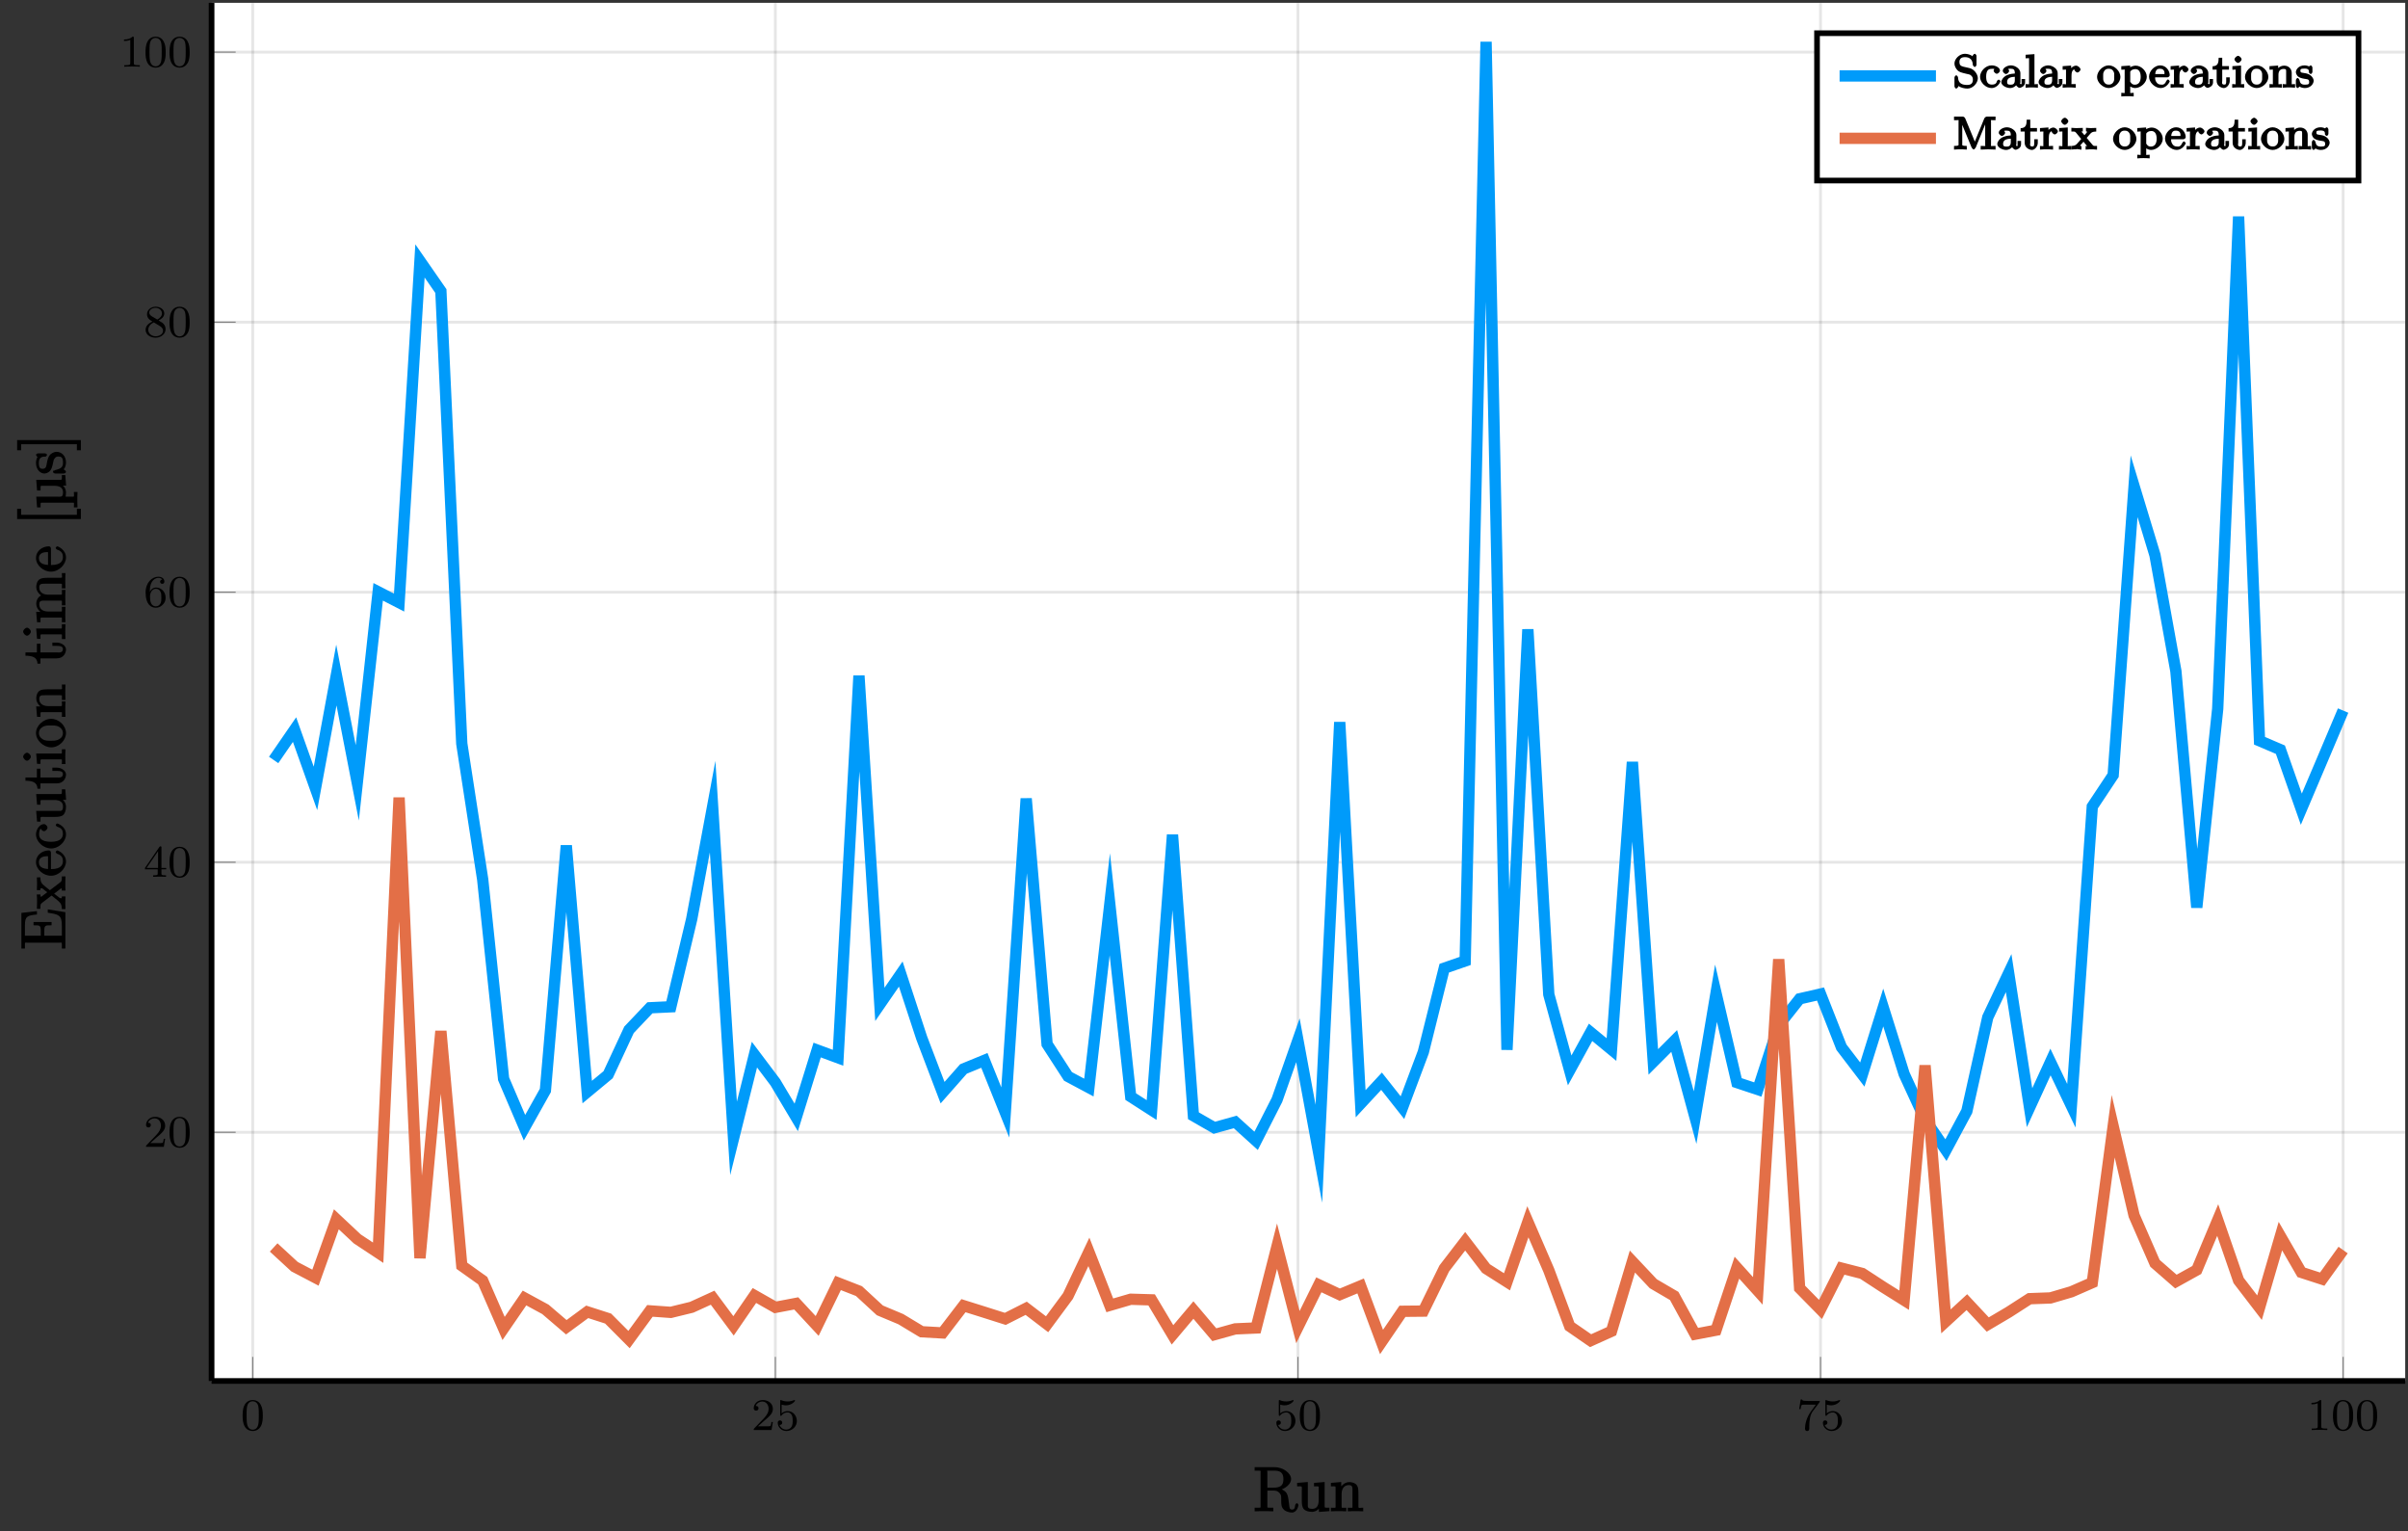 <?xml version="1.0" encoding="UTF-8"?>
<svg xmlns="http://www.w3.org/2000/svg" xmlns:xlink="http://www.w3.org/1999/xlink" width="425.009pt" height="270.198pt" viewBox="0 0 425.009 270.198" version="1.1">
<rect x="0" y="0" width="425.009" height="270.198" fill="#333333" stroke="none"/>
<defs>
<g>
<symbol overflow="visible" id="glyph-1565548150387005-0-0">
<path style="stroke:none;" d=""/>
</symbol>
<symbol overflow="visible" id="glyph-1565548150387005-0-1">
<path style="stroke:none;" d="M 3.891 -2.547 C 3.891 -3.391 3.812 -3.906 3.547 -4.422 C 3.203 -5.125 2.547 -5.297 2.109 -5.297 C 1.109 -5.297 0.734 -4.547 0.625 -4.328 C 0.344 -3.75 0.328 -2.953 0.328 -2.547 C 0.328 -2.016 0.344 -1.219 0.734 -0.578 C 1.094 0.016 1.688 0.172 2.109 0.172 C 2.5 0.172 3.172 0.047 3.578 -0.734 C 3.875 -1.312 3.891 -2.031 3.891 -2.547 Z M 2.109 -0.062 C 1.844 -0.062 1.297 -0.188 1.125 -1.016 C 1.031 -1.469 1.031 -2.219 1.031 -2.641 C 1.031 -3.188 1.031 -3.75 1.125 -4.188 C 1.297 -5 1.906 -5.078 2.109 -5.078 C 2.375 -5.078 2.938 -4.938 3.094 -4.219 C 3.188 -3.781 3.188 -3.172 3.188 -2.641 C 3.188 -2.172 3.188 -1.453 3.094 -1 C 2.922 -0.172 2.375 -0.062 2.109 -0.062 Z M 2.109 -0.062 "/>
</symbol>
<symbol overflow="visible" id="glyph-1565548150387005-0-2">
<path style="stroke:none;" d="M 2.25 -1.625 C 2.375 -1.75 2.703 -2.016 2.844 -2.125 C 3.328 -2.578 3.797 -3.016 3.797 -3.734 C 3.797 -4.688 3 -5.297 2.016 -5.297 C 1.047 -5.297 0.422 -4.578 0.422 -3.859 C 0.422 -3.469 0.734 -3.422 0.844 -3.422 C 1.016 -3.422 1.266 -3.531 1.266 -3.844 C 1.266 -4.25 0.859 -4.25 0.766 -4.25 C 1 -4.844 1.531 -5.031 1.922 -5.031 C 2.656 -5.031 3.047 -4.406 3.047 -3.734 C 3.047 -2.906 2.469 -2.297 1.516 -1.344 L 0.516 -0.297 C 0.422 -0.219 0.422 -0.203 0.422 0 L 3.562 0 L 3.797 -1.422 L 3.547 -1.422 C 3.531 -1.266 3.469 -0.875 3.375 -0.719 C 3.328 -0.656 2.719 -0.656 2.594 -0.656 L 1.172 -0.656 Z M 2.25 -1.625 "/>
</symbol>
<symbol overflow="visible" id="glyph-1565548150387005-0-3">
<path style="stroke:none;" d="M 1.109 -4.484 C 1.219 -4.453 1.531 -4.359 1.875 -4.359 C 2.875 -4.359 3.469 -5.062 3.469 -5.188 C 3.469 -5.281 3.422 -5.297 3.375 -5.297 C 3.359 -5.297 3.344 -5.297 3.281 -5.266 C 2.969 -5.141 2.594 -5.047 2.172 -5.047 C 1.703 -5.047 1.312 -5.156 1.062 -5.266 C 0.984 -5.297 0.969 -5.297 0.953 -5.297 C 0.859 -5.297 0.859 -5.219 0.859 -5.062 L 0.859 -2.734 C 0.859 -2.594 0.859 -2.5 0.984 -2.5 C 1.047 -2.5 1.062 -2.531 1.109 -2.594 C 1.203 -2.703 1.5 -3.109 2.188 -3.109 C 2.625 -3.109 2.844 -2.75 2.922 -2.594 C 3.047 -2.312 3.062 -1.938 3.062 -1.641 C 3.062 -1.344 3.062 -0.906 2.844 -0.562 C 2.688 -0.312 2.359 -0.078 1.938 -0.078 C 1.422 -0.078 0.922 -0.391 0.734 -0.922 C 0.75 -0.906 0.812 -0.906 0.812 -0.906 C 1.031 -0.906 1.219 -1.047 1.219 -1.297 C 1.219 -1.594 0.984 -1.703 0.828 -1.703 C 0.672 -1.703 0.422 -1.625 0.422 -1.281 C 0.422 -0.562 1.047 0.172 1.953 0.172 C 2.953 0.172 3.797 -0.609 3.797 -1.594 C 3.797 -2.516 3.125 -3.344 2.188 -3.344 C 1.797 -3.344 1.422 -3.219 1.109 -2.938 Z M 1.109 -4.484 "/>
</symbol>
<symbol overflow="visible" id="glyph-1565548150387005-0-4">
<path style="stroke:none;" d="M 4.031 -4.859 C 4.109 -4.938 4.109 -4.953 4.109 -5.125 L 2.078 -5.125 C 1.875 -5.125 1.641 -5.141 1.438 -5.156 C 1.016 -5.188 1.016 -5.266 0.984 -5.391 L 0.734 -5.391 L 0.469 -3.703 L 0.719 -3.703 C 0.734 -3.828 0.828 -4.375 0.938 -4.438 C 1.016 -4.484 1.625 -4.484 1.734 -4.484 L 3.422 -4.484 L 2.609 -3.375 C 1.703 -2.172 1.5 -0.906 1.5 -0.281 C 1.5 -0.203 1.5 0.172 1.875 0.172 C 2.25 0.172 2.25 -0.188 2.25 -0.281 L 2.25 -0.672 C 2.25 -1.812 2.453 -2.75 2.844 -3.281 Z M 4.031 -4.859 "/>
</symbol>
<symbol overflow="visible" id="glyph-1565548150387005-0-5">
<path style="stroke:none;" d="M 2.5 -5.078 C 2.5 -5.297 2.484 -5.297 2.266 -5.297 C 1.938 -4.984 1.516 -4.797 0.766 -4.797 L 0.766 -4.531 C 0.984 -4.531 1.406 -4.531 1.875 -4.734 L 1.875 -0.656 C 1.875 -0.359 1.844 -0.266 1.094 -0.266 L 0.812 -0.266 L 0.812 0 C 1.141 -0.031 1.828 -0.031 2.188 -0.031 C 2.547 -0.031 3.234 -0.031 3.562 0 L 3.562 -0.266 L 3.281 -0.266 C 2.531 -0.266 2.5 -0.359 2.5 -0.656 Z M 2.5 -5.078 "/>
</symbol>
<symbol overflow="visible" id="glyph-1565548150387005-0-6">
<path style="stroke:none;" d="M 3.141 -5.156 C 3.141 -5.312 3.141 -5.375 2.969 -5.375 C 2.875 -5.375 2.859 -5.375 2.781 -5.266 L 0.234 -1.562 L 0.234 -1.312 L 2.484 -1.312 L 2.484 -0.641 C 2.484 -0.344 2.469 -0.266 1.844 -0.266 L 1.672 -0.266 L 1.672 0 C 2.344 -0.031 2.359 -0.031 2.812 -0.031 C 3.266 -0.031 3.281 -0.031 3.953 0 L 3.953 -0.266 L 3.781 -0.266 C 3.156 -0.266 3.141 -0.344 3.141 -0.641 L 3.141 -1.312 L 3.984 -1.312 L 3.984 -1.562 L 3.141 -1.562 Z M 2.547 -4.516 L 2.547 -1.562 L 0.516 -1.562 Z M 2.547 -4.516 "/>
</symbol>
<symbol overflow="visible" id="glyph-1565548150387005-0-7">
<path style="stroke:none;" d="M 1.094 -2.641 C 1.094 -3.297 1.156 -3.875 1.438 -4.359 C 1.688 -4.766 2.094 -5.094 2.594 -5.094 C 2.75 -5.094 3.109 -5.062 3.297 -4.797 C 2.938 -4.766 2.906 -4.5 2.906 -4.422 C 2.906 -4.172 3.094 -4.047 3.281 -4.047 C 3.422 -4.047 3.656 -4.125 3.656 -4.438 C 3.656 -4.906 3.297 -5.297 2.578 -5.297 C 1.469 -5.297 0.344 -4.25 0.344 -2.531 C 0.344 -0.359 1.359 0.172 2.125 0.172 C 2.516 0.172 2.922 0.062 3.281 -0.281 C 3.609 -0.594 3.875 -0.922 3.875 -1.625 C 3.875 -2.656 3.078 -3.391 2.203 -3.391 C 1.625 -3.391 1.281 -3.031 1.094 -2.641 Z M 2.125 -0.078 C 1.703 -0.078 1.438 -0.359 1.328 -0.594 C 1.141 -0.953 1.125 -1.484 1.125 -1.797 C 1.125 -2.578 1.547 -3.172 2.172 -3.172 C 2.562 -3.172 2.812 -2.969 2.953 -2.688 C 3.125 -2.391 3.125 -2.031 3.125 -1.625 C 3.125 -1.219 3.125 -0.875 2.969 -0.578 C 2.75 -0.219 2.484 -0.078 2.125 -0.078 Z M 2.125 -0.078 "/>
</symbol>
<symbol overflow="visible" id="glyph-1565548150387005-0-8">
<path style="stroke:none;" d="M 2.641 -2.875 C 3.094 -3.094 3.641 -3.484 3.641 -4.109 C 3.641 -4.875 2.859 -5.297 2.125 -5.297 C 1.281 -5.297 0.594 -4.719 0.594 -3.969 C 0.594 -3.672 0.688 -3.406 0.891 -3.172 C 1.031 -3 1.062 -2.984 1.547 -2.672 C 0.562 -2.234 0.344 -1.656 0.344 -1.219 C 0.344 -0.328 1.234 0.172 2.109 0.172 C 3.078 0.172 3.875 -0.5 3.875 -1.344 C 3.875 -1.844 3.609 -2.172 3.469 -2.312 C 3.344 -2.438 3.328 -2.453 2.641 -2.875 Z M 1.406 -3.625 C 1.172 -3.766 0.984 -4 0.984 -4.266 C 0.984 -4.766 1.531 -5.094 2.109 -5.094 C 2.719 -5.094 3.234 -4.672 3.234 -4.109 C 3.234 -3.656 2.875 -3.266 2.406 -3.031 Z M 1.797 -2.531 C 1.828 -2.516 2.734 -1.953 2.875 -1.875 C 3 -1.797 3.422 -1.547 3.422 -1.062 C 3.422 -0.453 2.766 -0.078 2.125 -0.078 C 1.406 -0.078 0.812 -0.562 0.812 -1.219 C 0.812 -1.812 1.25 -2.281 1.797 -2.531 Z M 1.797 -2.531 "/>
</symbol>
<symbol overflow="visible" id="glyph-1565548150387005-1-0">
<path style="stroke:none;" d=""/>
</symbol>
<symbol overflow="visible" id="glyph-1565548150387005-1-1">
<path style="stroke:none;" d="M 8.016 -1.109 C 8.016 -1.172 7.859 -1.422 7.734 -1.422 C 7.625 -1.422 7.453 -1.203 7.438 -1.094 C 7.375 -0.438 7.234 -0.297 6.891 -0.297 C 6.391 -0.297 6.438 -0.656 6.359 -1.234 L 6.25 -2.062 C 6.172 -2.609 6.078 -3.062 5.75 -3.406 C 5.625 -3.531 5.219 -3.859 4.625 -4.031 L 4.625 -3.719 C 5.703 -3.969 6.719 -4.812 6.719 -5.656 C 6.719 -6.719 5.312 -7.781 3.734 -7.781 L 0.281 -7.781 L 0.281 -7.156 L 0.672 -7.156 C 1.469 -7.156 1.328 -7.203 1.328 -6.797 L 1.328 -0.984 C 1.328 -0.578 1.469 -0.625 0.672 -0.625 L 0.281 -0.625 L 0.281 0.016 C 0.719 -0.016 1.609 -0.016 1.922 -0.016 C 2.25 -0.016 3.156 -0.016 3.578 0.016 L 3.578 -0.625 L 3.188 -0.625 C 2.406 -0.625 2.531 -0.578 2.531 -0.984 L 2.531 -3.641 L 3.641 -3.641 C 4.062 -3.641 4.344 -3.562 4.641 -3.25 C 5 -2.844 4.969 -2.719 4.969 -1.953 C 4.969 -1.094 5 -0.703 5.484 -0.234 C 5.656 -0.062 6.25 0.234 6.859 0.234 C 7.719 0.234 8.016 -0.875 8.016 -1.109 Z M 5.359 -5.656 C 5.359 -4.703 5.016 -4.156 3.594 -4.156 L 2.531 -4.156 L 2.531 -6.875 C 2.531 -7.125 2.359 -7.109 2.594 -7.156 C 2.688 -7.156 3.016 -7.156 3.234 -7.156 C 4.125 -7.156 5.359 -7.312 5.359 -5.656 Z M 5.359 -5.656 "/>
</symbol>
<symbol overflow="visible" id="glyph-1565548150387005-1-2">
<path style="stroke:none;" d="M 5.875 -0.156 L 5.875 -0.625 C 4.969 -0.625 5.031 -0.547 5.031 -1.078 L 5.031 -5.156 L 3.156 -5 L 3.156 -4.391 C 4.078 -4.391 3.984 -4.469 3.984 -3.938 L 3.984 -1.969 C 3.984 -1.047 3.672 -0.422 2.844 -0.422 C 1.953 -0.422 2.062 -0.781 2.062 -1.359 L 2.062 -5.156 L 0.172 -5 L 0.172 -4.391 C 1.188 -4.391 1 -4.516 1 -3.531 L 1 -1.891 C 1 -1.219 1.047 -0.719 1.375 -0.344 C 1.641 -0.062 2.219 0.109 2.781 0.109 C 2.969 0.109 3.438 0.062 3.812 -0.25 C 4.125 -0.5 4.297 -0.922 4.297 -0.922 L 4.016 -1.031 L 4.016 0.125 L 5.875 -0.016 Z M 5.875 -0.156 "/>
</symbol>
<symbol overflow="visible" id="glyph-1565548150387005-1-3">
<path style="stroke:none;" d="M 5.875 -0.156 L 5.875 -0.625 C 5.156 -0.625 5.047 -0.469 5.031 -0.797 L 5.031 -2.812 C 5.031 -3.828 5 -4.25 4.75 -4.594 C 4.422 -5.031 3.797 -5.141 3.422 -5.141 C 2.359 -5.141 1.766 -4.078 1.734 -4.016 L 2 -4.016 L 2 -5.156 L 0.172 -5 L 0.172 -4.391 C 1.094 -4.391 1 -4.469 1 -3.938 L 1 -0.969 C 1 -0.469 1.062 -0.625 0.172 -0.625 L 0.172 0.016 C 0.641 -0.016 1.234 -0.016 1.531 -0.016 C 1.844 -0.016 2.438 -0.016 2.891 0.016 L 2.891 -0.625 C 2.031 -0.625 2.062 -0.469 2.062 -0.969 L 2.062 -3 C 2.062 -4.156 2.656 -4.609 3.328 -4.609 C 4.016 -4.609 3.984 -4.203 3.984 -3.531 L 3.984 -0.969 C 3.984 -0.469 4.047 -0.625 3.156 -0.625 L 3.156 0.016 C 3.609 -0.016 4.203 -0.016 4.516 -0.016 C 4.828 -0.016 5.422 -0.016 5.875 0.016 Z M 5.875 -0.156 "/>
</symbol>
<symbol overflow="visible" id="glyph-1565548150387005-2-0">
<path style="stroke:none;" d=""/>
</symbol>
<symbol overflow="visible" id="glyph-1565548150387005-2-1">
<path style="stroke:none;" d="M -3.109 -6.984 L -3.109 -6.594 C -1.25 -6.312 -0.625 -6.219 -0.625 -4.375 L -0.625 -2.875 C -0.625 -2.406 -0.547 -2.547 -0.906 -2.547 L -3.719 -2.547 L -3.719 -3.375 C -3.719 -4.422 -3.531 -4.375 -2.438 -4.375 L -2.438 -4.953 L -5.625 -4.953 L -5.625 -4.375 C -4.531 -4.375 -4.344 -4.422 -4.344 -3.375 L -4.344 -2.547 L -6.859 -2.547 C -7.219 -2.547 -7.141 -2.406 -7.141 -2.875 L -7.141 -4.344 C -7.141 -5.953 -6.75 -6.109 -5.016 -6.281 L -5.016 -6.875 L -7.766 -6.562 L -7.766 -0.281 L -7.141 -0.281 L -7.141 -0.672 C -7.141 -1.453 -7.188 -1.312 -6.781 -1.312 L -0.984 -1.312 C -0.578 -1.312 -0.625 -1.453 -0.625 -0.672 L -0.625 -0.281 L 0 -0.281 L 0 -6.688 L -3.109 -7.188 Z M -3.109 -6.984 "/>
</symbol>
<symbol overflow="visible" id="glyph-1565548150387005-2-2">
<path style="stroke:none;" d="M -0.156 -5.703 L -0.625 -5.703 C -0.625 -4.969 -0.609 -4.891 -0.953 -4.625 L -2.734 -3.266 C -3.047 -3.5 -3.641 -3.969 -3.859 -4.172 C -4.375 -4.625 -4.406 -5.016 -4.406 -5.531 L -5.031 -5.531 C -5 -4.891 -5 -4.875 -5 -4.453 L -5.031 -3.281 L -4.422 -3.281 C -4.375 -3.609 -4.469 -3.609 -4.219 -3.609 C -4.031 -3.609 -4.016 -3.547 -3.938 -3.484 L -3.203 -2.906 L -4.172 -2.172 C -4.219 -2.141 -4.203 -2.125 -4.281 -2.125 C -4.344 -2.125 -4.391 -2.016 -4.406 -2.516 L -5.047 -2.516 C -5 -2.062 -5 -1.516 -5 -1.219 L -5.031 0.016 L -4.406 0.016 C -4.406 -0.719 -4.422 -0.797 -4.125 -1.031 L -2.453 -2.312 C -2.438 -2.328 -2.469 -2.328 -2.438 -2.328 C -2.406 -2.328 -1.453 -1.516 -1.297 -1.406 C -0.719 -0.938 -0.641 -0.578 -0.625 0.062 L 0.016 0.062 C -0.016 -0.531 -0.016 -0.547 -0.016 -1.016 L 0.016 -2.172 L -0.609 -2.172 C -0.656 -1.734 -0.672 -1.859 -0.828 -1.859 C -1 -1.859 -0.969 -1.891 -1.125 -2 L -1.984 -2.656 L -0.969 -3.438 C -0.719 -3.625 -0.812 -3.578 -0.75 -3.578 C -0.656 -3.578 -0.641 -3.672 -0.625 -3.203 L 0.016 -3.203 C -0.016 -3.656 -0.016 -4.188 -0.016 -4.5 L 0.016 -5.703 Z M -0.156 -5.703 "/>
</symbol>
<symbol overflow="visible" id="glyph-1565548150387005-2-3">
<path style="stroke:none;" d="M -1.453 -4.625 C -1.516 -4.625 -1.719 -4.406 -1.719 -4.344 C -1.719 -4.25 -1.516 -4.047 -1.453 -4.031 C -0.531 -3.75 -0.438 -3.188 -0.438 -2.734 C -0.438 -2.266 -0.594 -1.328 -2.484 -1.328 L -2.547 -1.328 L -2.547 -4.188 C -2.547 -4.438 -2.688 -4.625 -2.906 -4.625 C -4.016 -4.625 -5.188 -3.859 -5.188 -2.547 C -5.188 -1.297 -3.906 -0.156 -2.547 -0.156 C -1.109 -0.156 0.109 -1.453 0.109 -2.656 C 0.109 -3.969 -1.234 -4.625 -1.453 -4.625 Z M -3.062 -3.781 L -3.062 -1.344 C -4.625 -1.422 -4.672 -2.219 -4.672 -2.531 C -4.672 -3.703 -3.281 -3.594 -3.062 -3.594 Z M -3.062 -3.781 "/>
</symbol>
<symbol overflow="visible" id="glyph-1565548150387005-2-4">
<path style="stroke:none;" d="M -1.453 -4.609 C -1.562 -4.609 -1.703 -4.375 -1.703 -4.344 C -1.703 -4.234 -1.516 -4.047 -1.391 -4.016 C -0.609 -3.781 -0.438 -3.359 -0.438 -2.766 C -0.438 -2.109 -0.859 -1.375 -2.531 -1.375 C -4.344 -1.375 -4.641 -2.141 -4.641 -2.688 C -4.641 -3.109 -4.531 -3.578 -4.359 -3.688 C -4.359 -3.828 -4.203 -3.25 -3.75 -3.25 C -3.5 -3.25 -3.156 -3.609 -3.156 -3.875 C -3.156 -4.125 -3.469 -4.5 -3.781 -4.5 C -4.516 -4.5 -5.188 -3.578 -5.188 -2.688 C -5.188 -1.406 -3.906 -0.203 -2.516 -0.203 C -1.125 -0.203 0.109 -1.438 0.109 -2.672 C 0.109 -4.125 -1.359 -4.609 -1.453 -4.609 Z M -1.453 -4.609 "/>
</symbol>
<symbol overflow="visible" id="glyph-1565548150387005-2-5">
<path style="stroke:none;" d="M -0.156 -5.875 L -0.625 -5.875 C -0.625 -4.969 -0.547 -5.031 -1.078 -5.031 L -5.156 -5.031 L -5 -3.156 L -4.391 -3.156 C -4.391 -4.078 -4.469 -3.984 -3.938 -3.984 L -1.969 -3.984 C -1.047 -3.984 -0.422 -3.672 -0.422 -2.844 C -0.422 -1.953 -0.781 -2.062 -1.359 -2.062 L -5.156 -2.062 L -5 -0.172 L -4.391 -0.172 C -4.391 -1.188 -4.516 -1 -3.531 -1 L -1.891 -1 C -1.219 -1 -0.719 -1.047 -0.344 -1.375 C -0.062 -1.641 0.109 -2.219 0.109 -2.781 C 0.109 -2.969 0.062 -3.438 -0.25 -3.812 C -0.5 -4.125 -0.922 -4.297 -0.922 -4.297 L -1.031 -4.016 L 0.125 -4.016 L -0.016 -5.875 Z M -0.156 -5.875 "/>
</symbol>
<symbol overflow="visible" id="glyph-1565548150387005-2-6">
<path style="stroke:none;" d="M -1.516 -3.734 L -2.297 -3.734 L -2.297 -3.156 L -1.531 -3.156 C -0.75 -3.156 -0.438 -3.016 -0.438 -2.578 C -0.438 -1.844 -1.297 -2 -1.484 -2 L -4.406 -2 L -4.406 -3.547 L -5.031 -3.547 L -5.031 -2 L -7.047 -2 L -7.047 -1.422 C -5.859 -1.406 -4.969 -1.188 -4.922 -0.016 L -4.406 -0.016 L -4.406 -0.953 L -1.516 -0.953 C -0.297 -0.953 0.109 -1.938 0.109 -2.516 C 0.109 -3.203 -0.719 -3.734 -1.516 -3.734 Z M -1.516 -3.734 "/>
</symbol>
<symbol overflow="visible" id="glyph-1565548150387005-2-7">
<path style="stroke:none;" d="M -0.156 -2.797 L -0.625 -2.797 C -0.625 -1.922 -0.531 -2.047 -0.953 -2.047 L -5.156 -2.047 L -5 -0.219 L -4.391 -0.219 C -4.391 -1.094 -4.484 -1.016 -3.938 -1.016 L -0.969 -1.016 C -0.469 -1.016 -0.625 -1.078 -0.625 -0.188 L 0.016 -0.188 C -0.016 -0.672 -0.016 -1.188 -0.016 -1.516 C -0.016 -1.625 -0.016 -2.266 0.016 -2.797 Z M -6.766 -2.188 C -7.094 -2.188 -7.453 -1.766 -7.453 -1.5 C -7.453 -1.188 -7.062 -0.781 -6.766 -0.781 C -6.484 -0.781 -6.094 -1.203 -6.094 -1.484 C -6.094 -1.812 -6.5 -2.188 -6.766 -2.188 Z M -6.766 -2.188 "/>
</symbol>
<symbol overflow="visible" id="glyph-1565548150387005-2-8">
<path style="stroke:none;" d="M -2.5 -5.188 C -3.906 -5.188 -5.188 -3.953 -5.188 -2.688 C -5.188 -1.375 -3.875 -0.156 -2.5 -0.156 C -1.094 -0.156 0.109 -1.422 0.109 -2.672 C 0.109 -3.969 -1.125 -5.188 -2.5 -5.188 Z M -2.594 -4.016 C -2.219 -4.016 -1.641 -4.062 -1.125 -3.781 C -0.609 -3.469 -0.438 -3.094 -0.438 -2.688 C -0.438 -2.281 -0.562 -1.906 -1.109 -1.594 C -1.594 -1.297 -2.141 -1.328 -2.594 -1.328 C -3.016 -1.328 -3.578 -1.281 -4.062 -1.625 C -4.531 -1.922 -4.672 -2.297 -4.672 -2.672 C -4.672 -3.094 -4.516 -3.422 -4.078 -3.719 C -3.578 -4.062 -3 -4.016 -2.594 -4.016 Z M -2.594 -4.016 "/>
</symbol>
<symbol overflow="visible" id="glyph-1565548150387005-2-9">
<path style="stroke:none;" d="M -0.156 -5.875 L -0.625 -5.875 C -0.625 -5.156 -0.469 -5.047 -0.797 -5.031 L -2.812 -5.031 C -3.828 -5.031 -4.25 -5 -4.594 -4.75 C -5.031 -4.422 -5.141 -3.797 -5.141 -3.422 C -5.141 -2.359 -4.078 -1.766 -4.016 -1.734 L -4.016 -2 L -5.156 -2 L -5 -0.172 L -4.391 -0.172 C -4.391 -1.094 -4.469 -1 -3.938 -1 L -0.969 -1 C -0.469 -1 -0.625 -1.062 -0.625 -0.172 L 0.016 -0.172 C -0.016 -0.641 -0.016 -1.234 -0.016 -1.531 C -0.016 -1.844 -0.016 -2.438 0.016 -2.891 L -0.625 -2.891 C -0.625 -2.031 -0.469 -2.062 -0.969 -2.062 L -3 -2.062 C -4.156 -2.062 -4.609 -2.656 -4.609 -3.328 C -4.609 -4.016 -4.203 -3.984 -3.531 -3.984 L -0.969 -3.984 C -0.469 -3.984 -0.625 -4.047 -0.625 -3.156 L 0.016 -3.156 C -0.016 -3.609 -0.016 -4.203 -0.016 -4.516 C -0.016 -4.828 -0.016 -5.422 0.016 -5.875 Z M -0.156 -5.875 "/>
</symbol>
<symbol overflow="visible" id="glyph-1565548150387005-2-10">
<path style="stroke:none;" d="M -0.156 -8.844 L -0.625 -8.844 C -0.625 -8.141 -0.469 -8.031 -0.797 -8.016 L -2.812 -8.016 C -3.828 -8.016 -4.25 -7.969 -4.594 -7.719 C -5.031 -7.406 -5.141 -6.766 -5.141 -6.391 C -5.141 -5.484 -4.328 -4.859 -3.906 -4.672 L -3.906 -5.016 C -4.75 -4.859 -5.141 -4.109 -5.141 -3.422 C -5.141 -2.359 -4.078 -1.766 -4.016 -1.734 L -4.016 -2 L -5.156 -2 L -5 -0.172 L -4.391 -0.172 C -4.391 -1.094 -4.469 -1 -3.938 -1 L -0.969 -1 C -0.469 -1 -0.625 -1.062 -0.625 -0.172 L 0.016 -0.172 C -0.016 -0.641 -0.016 -1.234 -0.016 -1.531 C -0.016 -1.844 -0.016 -2.438 0.016 -2.891 L -0.625 -2.891 C -0.625 -2.031 -0.469 -2.062 -0.969 -2.062 L -3 -2.062 C -4.156 -2.062 -4.609 -2.656 -4.609 -3.328 C -4.609 -4.016 -4.203 -3.984 -3.531 -3.984 L -0.969 -3.984 C -0.469 -3.984 -0.625 -4.047 -0.625 -3.156 L 0.016 -3.156 C -0.016 -3.609 -0.016 -4.203 -0.016 -4.516 C -0.016 -4.828 -0.016 -5.422 0.016 -5.875 L -0.625 -5.875 C -0.625 -5 -0.469 -5.031 -0.969 -5.031 L -3 -5.031 C -4.156 -5.031 -4.609 -5.625 -4.609 -6.312 C -4.609 -6.984 -4.203 -6.969 -3.531 -6.969 L -0.969 -6.969 C -0.469 -6.969 -0.625 -7.016 -0.625 -6.141 L 0.016 -6.141 C -0.016 -6.594 -0.016 -7.188 -0.016 -7.484 C -0.016 -7.812 -0.016 -8.406 0.016 -8.844 Z M -0.156 -8.844 "/>
</symbol>
<symbol overflow="visible" id="glyph-1565548150387005-2-11">
<path style="stroke:none;" d="M 2.578 -2.906 L 2.031 -2.906 L 2.031 -1.844 L -7.812 -1.844 L -7.812 -2.906 L -8.516 -2.906 L -8.516 -1.094 L 2.734 -1.094 L 2.734 -2.906 Z M 2.578 -2.906 "/>
</symbol>
<symbol overflow="visible" id="glyph-1565548150387005-2-12">
<path style="stroke:none;" d="M -0.156 -5.875 L -0.625 -5.875 C -0.625 -4.938 -0.562 -5.031 -1.109 -5.031 L -5.141 -5.031 L -5 -3.156 L -4.375 -3.156 C -4.375 -4.094 -4.453 -3.984 -3.906 -3.984 L -2 -3.984 C -0.969 -3.984 -0.422 -3.641 -0.422 -2.844 C -0.422 -1.938 -0.781 -2.062 -1.375 -2.062 L -5.141 -2.062 L -5 -0.172 L -4.375 -0.172 C -4.375 -1.125 -4.453 -1 -3.906 -1 L 1.141 -1 C 1.656 -1 1.5 -1.078 1.5 -0.172 L 2.141 -0.172 C 2.109 -0.641 2.109 -1.234 2.109 -1.531 C 2.109 -1.844 2.109 -2.438 2.141 -2.891 L 1.5 -2.891 C 1.5 -2 1.656 -2.062 1.141 -2.062 L 0.031 -2.062 C 0.031 -2.078 0.109 -2.406 0.109 -2.797 C 0.109 -2.953 0.062 -3.453 -0.25 -3.828 C -0.5 -4.125 -0.969 -4.328 -0.688 -4.234 L -0.938 -4.016 L 0.125 -4.016 L -0.016 -5.875 Z M -0.156 -5.875 "/>
</symbol>
<symbol overflow="visible" id="glyph-1565548150387005-2-13">
<path style="stroke:none;" d="M -1.547 -4.016 C -2.141 -4.016 -2.594 -3.609 -2.688 -3.516 C -3.031 -3.125 -3.141 -2.703 -3.281 -1.984 C -3.344 -1.656 -3.344 -1.016 -4 -1.016 C -4.344 -1.016 -4.688 -1.078 -4.688 -2.062 C -4.688 -3.266 -3.828 -3.156 -3.484 -3.172 C -3.391 -3.188 -3.234 -3.438 -3.234 -3.469 C -3.234 -3.594 -3.453 -3.75 -3.641 -3.75 L -4.781 -3.75 C -4.984 -3.75 -5.188 -3.594 -5.188 -3.484 C -5.188 -3.391 -4.906 -3.062 -4.922 -3.078 C -5.078 -2.891 -5.188 -2.438 -5.188 -2.078 C -5.188 -0.75 -4.312 -0.188 -3.719 -0.188 C -3.594 -0.188 -3.094 -0.234 -2.719 -0.641 C -2.406 -1 -2.297 -1.5 -2.188 -2 C -2.062 -2.609 -2.078 -2.625 -1.859 -2.891 C -1.703 -3.094 -1.562 -3.188 -1.266 -3.188 C -0.781 -3.188 -0.422 -3.094 -0.422 -2.125 C -0.422 -1.406 -0.672 -1.047 -1.781 -0.797 C -1.969 -0.75 -1.891 -0.703 -1.891 -0.703 L -2.109 -0.703 C -2.141 -0.672 -2.188 -0.516 -2.188 -0.484 C -2.188 -0.359 -1.984 -0.188 -1.781 -0.188 L -0.297 -0.188 C -0.094 -0.188 0.109 -0.359 0.109 -0.469 C 0.109 -0.531 0.062 -0.656 -0.172 -0.844 C -0.25 -0.891 -0.281 -0.891 -0.312 -0.938 C 0.062 -1.234 0.109 -1.953 0.109 -2.141 C 0.109 -3.281 -0.672 -4.016 -1.547 -4.016 Z M -1.547 -4.016 "/>
</symbol>
<symbol overflow="visible" id="glyph-1565548150387005-2-14">
<path style="stroke:none;" d="M 2.578 -1.859 L -8.516 -1.859 L -8.516 -0.062 L -7.812 -0.062 L -7.812 -1.125 L 2.031 -1.125 L 2.031 -0.062 L 2.734 -0.062 L 2.734 -1.859 Z M 2.578 -1.859 "/>
</symbol>
<symbol overflow="visible" id="glyph-1565548150387005-3-0">
<path style="stroke:none;" d=""/>
</symbol>
<symbol overflow="visible" id="glyph-1565548150387005-3-1">
<path style="stroke:none;" d="M 4.406 -1.656 C 4.406 -2.344 3.766 -3.25 2.953 -3.438 L 1.859 -3.688 C 1.344 -3.812 1.156 -4.031 1.156 -4.516 C 1.156 -5.047 1.438 -5.375 2.125 -5.375 C 3.5 -5.375 3.5 -4.266 3.531 -3.953 C 3.547 -3.875 3.75 -3.641 3.859 -3.641 C 3.984 -3.641 4.172 -3.875 4.172 -4.031 L 4.172 -5.594 C 4.172 -5.719 3.984 -5.969 3.875 -5.969 C 3.812 -5.969 3.672 -5.891 3.609 -5.812 L 3.438 -5.531 C 3.203 -5.797 2.562 -5.969 2.125 -5.969 C 1.172 -5.969 0.281 -5.078 0.281 -4.266 C 0.281 -3.656 0.672 -3.203 0.828 -3.047 C 1.109 -2.75 1.516 -2.641 2.375 -2.438 C 3.062 -2.281 3.047 -2.312 3.312 -2.031 C 3.391 -1.938 3.531 -1.797 3.531 -1.406 C 3.531 -0.859 3.297 -0.469 2.547 -0.469 C 1.672 -0.469 0.953 -0.703 0.906 -1.812 C 0.891 -1.938 0.703 -2.172 0.594 -2.172 C 0.469 -2.172 0.281 -1.922 0.281 -1.781 L 0.281 -0.219 C 0.281 -0.094 0.469 0.172 0.578 0.172 C 0.641 0.172 0.766 0.094 0.828 0.016 C 0.859 -0.031 0.891 -0.109 1.016 -0.281 C 1.359 0.016 2.078 0.172 2.562 0.172 C 3.547 0.172 4.406 -0.812 4.406 -1.656 Z M 4.406 -1.656 "/>
</symbol>
<symbol overflow="visible" id="glyph-1565548150387005-3-2">
<path style="stroke:none;" d="M 3.703 -1.141 C 3.703 -1.234 3.406 -1.422 3.391 -1.422 C 3.328 -1.422 3.094 -1.234 3.078 -1.141 C 3.016 -0.984 2.984 -0.531 2.188 -0.531 C 1.703 -0.531 1.172 -0.734 1.172 -1.906 C 1.172 -3.062 1.578 -3.312 2.156 -3.312 C 2.234 -3.312 2.516 -3.359 2.797 -3.219 L 2.938 -3.531 C 2.703 -3.453 2.484 -3.094 2.484 -3 C 2.484 -2.781 2.828 -2.438 3.047 -2.438 C 3.266 -2.438 3.609 -2.766 3.609 -3 C 3.609 -3.5 2.891 -3.922 2.141 -3.922 C 1.031 -3.922 0.094 -2.859 0.094 -1.906 C 0.094 -0.891 1.109 0.078 2.109 0.078 C 3.234 0.078 3.703 -1.047 3.703 -1.141 Z M 3.703 -1.141 "/>
</symbol>
<symbol overflow="visible" id="glyph-1565548150387005-3-3">
<path style="stroke:none;" d="M 4.281 -0.906 L 4.281 -1.516 L 3.656 -1.516 L 3.656 -0.906 C 3.656 -0.578 3.734 -0.625 3.562 -0.625 C 3.266 -0.625 3.453 -0.812 3.453 -0.906 L 3.453 -2.562 C 3.453 -3.344 2.516 -3.922 1.781 -3.922 C 1.125 -3.922 0.344 -3.484 0.344 -2.953 C 0.344 -2.719 0.703 -2.391 0.906 -2.391 C 1.125 -2.391 1.469 -2.734 1.469 -2.953 C 1.469 -3.141 1.156 -3.453 0.984 -3.5 L 1.109 -3.188 C 1.406 -3.391 1.719 -3.328 1.766 -3.328 C 2.219 -3.328 2.469 -3.203 2.469 -2.547 L 2.469 -2.484 C 2.203 -2.469 1.672 -2.438 1.109 -2.203 C 0.406 -1.906 0.078 -1.266 0.078 -1 C 0.078 -0.312 1.078 0.078 1.625 0.078 C 2.203 0.078 2.688 -0.297 2.875 -0.625 L 2.547 -0.75 C 2.594 -0.453 2.984 0.047 3.344 0.047 C 3.422 0.047 4.281 -0.172 4.281 -0.906 Z M 2.469 -1.312 C 2.469 -0.531 2.016 -0.516 1.688 -0.516 C 1.281 -0.516 1.109 -0.609 1.109 -0.984 C 1.109 -1.516 1.422 -1.875 2.469 -1.906 Z M 2.469 -1.312 "/>
</symbol>
<symbol overflow="visible" id="glyph-1565548150387005-3-4">
<path style="stroke:none;" d="M 2.312 -0.188 L 2.312 -0.625 C 1.625 -0.625 1.703 -0.453 1.703 -0.812 L 1.703 -5.906 L 0.141 -5.797 L 0.141 -5.172 C 0.875 -5.172 0.75 -5.312 0.75 -4.922 L 0.75 -0.812 C 0.75 -0.453 0.844 -0.625 0.141 -0.625 L 0.141 0.016 C 0.641 -0.031 1.094 -0.031 1.234 -0.031 C 1.391 -0.031 1.812 -0.031 2.312 0.016 Z M 2.312 -0.188 "/>
</symbol>
<symbol overflow="visible" id="glyph-1565548150387005-3-5">
<path style="stroke:none;" d="M 3.25 -3.203 C 3.25 -3.469 2.812 -3.875 2.453 -3.875 C 1.938 -3.875 1.391 -3.312 1.297 -3.047 L 1.594 -3.047 L 1.594 -3.891 L 0.094 -3.781 L 0.094 -3.156 C 0.828 -3.156 0.688 -3.297 0.688 -2.906 L 0.688 -0.812 C 0.688 -0.453 0.781 -0.625 0.094 -0.625 L 0.094 0.016 C 0.594 -0.031 1.031 -0.031 1.219 -0.031 C 1.688 -0.031 1.703 -0.031 2.406 0.016 L 2.406 -0.625 L 2.062 -0.625 C 1.484 -0.625 1.656 -0.531 1.656 -0.828 L 1.656 -2 C 1.656 -2.594 1.719 -3.281 2.484 -3.297 L 2.344 -3.609 C 2.297 -3.562 2.156 -3.375 2.156 -3.203 C 2.156 -2.953 2.547 -2.656 2.703 -2.656 C 2.891 -2.656 3.25 -2.969 3.25 -3.203 Z M 3.25 -3.203 "/>
</symbol>
<symbol overflow="visible" id="glyph-1565548150387005-3-6">
<path style="stroke:none;" d="M 4.172 -1.875 C 4.172 -2.875 3.156 -3.922 2.109 -3.922 C 1.062 -3.922 0.047 -2.875 0.047 -1.875 C 0.047 -0.891 1.094 0.078 2.109 0.078 C 3.141 0.078 4.172 -0.891 4.172 -1.875 Z M 3.078 -1.953 C 3.078 -1.578 3.125 -1.281 2.906 -0.938 C 2.688 -0.625 2.469 -0.531 2.109 -0.531 C 1.688 -0.531 1.469 -0.688 1.297 -0.969 C 1.094 -1.297 1.125 -1.547 1.125 -1.953 C 1.125 -2.25 1.078 -2.609 1.328 -2.953 C 1.531 -3.234 1.734 -3.328 2.109 -3.328 C 2.531 -3.328 2.734 -3.188 2.922 -2.906 C 3.125 -2.578 3.078 -2.266 3.078 -1.953 Z M 3.078 -1.953 "/>
</symbol>
<symbol overflow="visible" id="glyph-1565548150387005-3-7">
<path style="stroke:none;" d="M 4.594 -1.906 C 4.594 -2.906 3.609 -3.875 2.641 -3.875 C 2.328 -3.875 1.734 -3.75 1.328 -3.328 L 1.656 -3.203 L 1.656 -3.891 L 0.094 -3.781 L 0.094 -3.156 C 0.844 -3.156 0.688 -3.297 0.688 -2.969 L 0.688 0.734 C 0.688 1.094 0.781 0.922 0.094 0.922 L 0.094 1.562 C 0.625 1.516 0.969 1.516 1.188 1.516 C 1.422 1.516 1.75 1.516 2.281 1.562 L 2.281 0.922 C 1.578 0.922 1.672 1.094 1.672 0.734 L 1.672 -0.578 L 1.359 -0.453 C 1.734 -0.047 2.266 0.078 2.531 0.078 C 3.531 0.078 4.594 -0.891 4.594 -1.906 Z M 3.516 -1.906 C 3.516 -0.984 3.125 -0.516 2.484 -0.516 C 2.203 -0.516 1.969 -0.578 1.719 -0.969 C 1.625 -1.109 1.672 -0.984 1.672 -1.141 L 1.672 -2.812 C 1.797 -3.031 2.078 -3.266 2.578 -3.266 C 3.188 -3.266 3.516 -2.766 3.516 -1.906 Z M 3.516 -1.906 "/>
</symbol>
<symbol overflow="visible" id="glyph-1565548150387005-3-8">
<path style="stroke:none;" d="M 3.703 -1.141 C 3.703 -1.172 3.484 -1.438 3.391 -1.438 C 3.297 -1.438 3.094 -1.188 3.078 -1.141 C 2.781 -0.375 2.297 -0.531 2.156 -0.531 C 1.797 -0.531 1.547 -0.641 1.312 -1.016 C 1.078 -1.375 1.125 -1.766 1.125 -1.812 L 3.297 -1.812 C 3.469 -1.812 3.703 -2 3.703 -2.188 C 3.703 -2.891 3.125 -3.922 2 -3.922 C 1.016 -3.922 0.047 -2.922 0.047 -1.922 C 0.047 -0.906 1.094 0.078 2.109 0.078 C 3.109 0.078 3.703 -0.953 3.703 -1.141 Z M 2.969 -2.391 L 1.141 -2.391 C 1.219 -3.328 1.703 -3.328 2 -3.328 C 2.938 -3.328 2.766 -2.391 2.766 -2.391 Z M 2.969 -2.391 "/>
</symbol>
<symbol overflow="visible" id="glyph-1565548150387005-3-9">
<path style="stroke:none;" d="M 3 -1.172 L 3 -1.812 L 2.375 -1.812 L 2.375 -1.188 C 2.375 -0.641 2.312 -0.531 2.016 -0.531 C 1.484 -0.531 1.672 -1.031 1.672 -1.156 L 1.672 -3.172 L 2.859 -3.172 L 2.859 -3.797 L 1.672 -3.797 L 1.672 -5.266 L 1.047 -5.266 C 1.031 -4.359 0.906 -3.781 -0.031 -3.766 L -0.031 -3.172 L 0.688 -3.172 L 0.688 -1.172 C 0.688 -0.25 1.594 0.078 1.953 0.078 C 2.5 0.078 3 -0.578 3 -1.172 Z M 3 -1.172 "/>
</symbol>
<symbol overflow="visible" id="glyph-1565548150387005-3-10">
<path style="stroke:none;" d="M 2.25 -0.188 L 2.25 -0.625 C 1.547 -0.625 1.703 -0.484 1.703 -0.797 L 1.703 -3.891 L 0.172 -3.781 L 0.172 -3.156 C 0.875 -3.156 0.75 -3.297 0.75 -2.906 L 0.75 -0.812 C 0.75 -0.453 0.844 -0.625 0.141 -0.625 L 0.141 0.016 C 0.641 -0.031 1.094 -0.031 1.219 -0.031 C 1.312 -0.031 1.797 -0.031 2.25 0.016 Z M 1.797 -4.984 C 1.797 -5.25 1.406 -5.609 1.172 -5.609 C 0.953 -5.609 0.547 -5.25 0.547 -4.984 C 0.547 -4.75 0.922 -4.359 1.172 -4.359 C 1.422 -4.359 1.797 -4.75 1.797 -4.984 Z M 1.797 -4.984 "/>
</symbol>
<symbol overflow="visible" id="glyph-1565548150387005-3-11">
<path style="stroke:none;" d="M 4.656 -0.188 L 4.656 -0.625 C 3.969 -0.625 4.062 -0.453 4.062 -0.812 L 4.062 -2.594 C 4.062 -3.266 3.562 -3.875 2.734 -3.875 C 1.938 -3.875 1.453 -3.25 1.391 -3.109 L 1.672 -3.109 L 1.672 -3.891 L 0.141 -3.781 L 0.141 -3.156 C 0.875 -3.156 0.734 -3.297 0.734 -2.906 L 0.734 -0.812 C 0.734 -0.453 0.844 -0.625 0.141 -0.625 L 0.141 0.016 C 0.672 -0.031 1.016 -0.031 1.234 -0.031 C 1.469 -0.031 1.797 -0.031 2.328 0.016 L 2.328 -0.625 C 1.641 -0.625 1.719 -0.453 1.719 -0.812 L 1.719 -2.25 C 1.719 -3.078 2.172 -3.297 2.656 -3.297 C 3.141 -3.297 3.078 -3.125 3.078 -2.625 L 3.078 -0.812 C 3.078 -0.453 3.172 -0.625 2.469 -0.625 L 2.469 0.016 C 3 -0.031 3.359 -0.031 3.562 -0.031 C 3.797 -0.031 4.141 -0.031 4.656 0.016 Z M 4.656 -0.188 "/>
</symbol>
<symbol overflow="visible" id="glyph-1565548150387005-3-12">
<path style="stroke:none;" d="M 3.234 -1.219 C 3.234 -1.594 2.828 -2.328 1.875 -2.516 C 1.812 -2.531 1.359 -2.609 1.328 -2.609 C 1.078 -2.656 0.891 -2.641 0.891 -2.969 C 0.891 -3.203 0.891 -3.359 1.641 -3.359 C 2.531 -3.359 2.375 -2.891 2.406 -2.656 C 2.406 -2.594 2.656 -2.391 2.703 -2.391 C 2.844 -2.391 3.016 -2.625 3.016 -2.781 L 3.016 -3.531 C 3.016 -3.656 2.844 -3.922 2.734 -3.922 C 2.688 -3.922 2.531 -3.859 2.406 -3.734 C 2.391 -3.734 2.453 -3.719 2.438 -3.719 L 2.562 -3.406 C 2.562 -3.406 2.531 -3.656 2.484 -3.688 C 2.359 -3.781 2 -3.922 1.641 -3.922 C 0.531 -3.922 0.094 -3.125 0.094 -2.75 C 0.094 -2.344 0.438 -1.984 0.469 -1.969 C 0.781 -1.734 1.094 -1.641 1.641 -1.547 C 2.016 -1.469 2.438 -1.547 2.438 -1 C 2.438 -0.688 2.422 -0.516 1.688 -0.516 C 0.875 -0.516 0.828 -0.953 0.719 -1.375 C 0.688 -1.469 0.5 -1.703 0.406 -1.703 C 0.281 -1.703 0.094 -1.453 0.094 -1.297 L 0.094 -0.312 C 0.094 -0.188 0.281 0.078 0.375 0.078 C 0.438 0.078 0.562 0.016 0.703 -0.141 C 0.75 -0.172 0.844 -0.281 0.75 -0.188 C 0.969 0.016 1.484 0.078 1.688 0.078 C 2.703 0.078 3.234 -0.688 3.234 -1.219 Z M 3.234 -1.219 "/>
</symbol>
<symbol overflow="visible" id="glyph-1565548150387005-3-13">
<path style="stroke:none;" d="M 7.531 -0.188 L 7.531 -0.625 L 7.188 -0.625 C 6.562 -0.625 6.734 -0.531 6.734 -0.828 L 6.734 -4.984 C 6.734 -5.281 6.562 -5.172 7.188 -5.172 L 7.531 -5.172 L 7.531 -5.812 L 6.016 -5.812 C 5.797 -5.812 5.594 -5.609 5.531 -5.453 L 3.688 -0.938 L 4.062 -0.938 L 2.203 -5.438 C 2.141 -5.609 1.953 -5.812 1.734 -5.812 L 0.203 -5.812 L 0.203 -5.172 L 0.562 -5.172 C 1.172 -5.172 1 -5.281 1 -4.984 L 1 -1.031 C 1 -0.828 1.188 -0.625 0.203 -0.625 L 0.203 0.016 C 0.75 -0.031 1.125 -0.031 1.328 -0.031 C 1.531 -0.031 1.906 -0.031 2.453 0.016 L 2.453 -0.625 C 1.469 -0.625 1.656 -0.828 1.656 -1.031 L 1.656 -5.203 L 1.406 -4.953 L 3.297 -0.375 C 3.344 -0.266 3.562 0 3.672 0 C 3.781 0 4 -0.281 4.047 -0.375 L 5.938 -5.016 L 5.703 -5.266 L 5.703 -0.828 C 5.703 -0.531 5.875 -0.625 5.266 -0.625 L 4.906 -0.625 L 4.906 0.016 L 6.219 -0.031 L 7.531 0.016 Z M 7.531 -0.188 "/>
</symbol>
<symbol overflow="visible" id="glyph-1565548150387005-3-14">
<path style="stroke:none;" d="M 4.516 -0.188 L 4.516 -0.625 C 3.844 -0.625 3.891 -0.609 3.688 -0.859 L 2.688 -2.047 C 2.812 -2.203 3.031 -2.469 3.281 -2.734 C 3.531 -3.016 3.688 -3.156 4.375 -3.172 L 4.375 -3.812 C 3.875 -3.781 3.859 -3.781 3.5 -3.781 C 3.469 -3.781 3 -3.781 2.562 -3.828 L 2.562 -3.188 C 2.906 -3.156 2.734 -3.25 2.734 -3.141 C 2.734 -3.031 2.75 -3.062 2.656 -2.953 L 2.297 -2.531 L 1.797 -3.109 C 1.703 -3.234 1.703 -3.047 1.703 -3.047 L 1.75 -3.172 C 1.75 -3.234 1.625 -3.156 2 -3.172 L 2 -3.812 C 1.5 -3.781 1.047 -3.781 0.969 -3.781 C 0.828 -3.781 0.422 -3.781 -0.016 -3.828 L -0.016 -3.172 C 0.719 -3.172 0.594 -3.219 1 -2.734 L 1.719 -1.859 L 1.094 -1.141 C 0.906 -0.922 0.734 -0.641 -0.062 -0.625 L -0.062 0.016 C 0.438 -0.031 0.484 -0.031 0.828 -0.031 L 0.953 -0.078 C 0.953 -0.078 1.328 -0.031 1.766 0.031 L 1.766 -0.609 C 1.469 -0.641 1.562 -0.516 1.562 -0.656 C 1.562 -0.812 1.609 -0.781 1.641 -0.828 L 2.125 -1.375 L 2.641 -0.75 C 2.812 -0.578 2.75 -0.688 2.75 -0.625 C 2.75 -0.562 2.891 -0.641 2.5 -0.625 L 2.5 0.016 C 3.031 -0.031 3.391 -0.031 3.547 -0.031 C 3.688 -0.031 4.094 -0.031 4.516 0.031 Z M 4.516 -0.188 "/>
</symbol>
</g>
<clipPath id="clip-1565548150387005-1">
  <path d="M 36 243 L 425.008 243 L 425.008 245 L 36 245 Z M 36 243 "/>
</clipPath>
<clipPath id="clip-1565548150387005-2">
  <path d="M 37.344 0.496 L 424.516 0.496 L 424.516 232 L 37.344 232 Z M 37.344 0.496 "/>
</clipPath>
<clipPath id="clip-1565548150387005-3">
  <path d="M 37.344 112 L 424.516 112 L 424.516 243.664 L 37.344 243.664 Z M 37.344 112 "/>
</clipPath>
</defs>
<g id="surface1">
<path style=" stroke:none;fill-rule:nonzero;fill:rgb(100%,100%,100%);fill-opacity:1;" d="M 37.344 243.664 L 424.516 243.664 L 424.516 0.496 L 37.344 0.496 Z M 37.344 243.664 "/>
<path style="fill:none;stroke-width:0.498;stroke-linecap:butt;stroke-linejoin:miter;stroke:rgb(0%,0%,0%);stroke-opacity:0.1;stroke-miterlimit:10;" d="M 7.267 0.002 L 7.267 243.17 M 99.506 0.002 L 99.506 243.17 M 191.744 0.002 L 191.744 243.17 M 283.978 0.002 L 283.978 243.17 M 376.217 0.002 L 376.217 243.17 " transform="matrix(1,0,0,-1,37.342,243.666)"/>
<path style="fill:none;stroke-width:0.498;stroke-linecap:butt;stroke-linejoin:miter;stroke:rgb(0%,0%,0%);stroke-opacity:0.1;stroke-miterlimit:10;" d="M 0.002 43.881 L 387.174 43.881 M 0.002 91.529 L 387.174 91.529 M 0.002 139.178 L 387.174 139.178 M 0.002 186.822 L 387.174 186.822 M 0.002 234.471 L 387.174 234.471 " transform="matrix(1,0,0,-1,37.342,243.666)"/>
<path style="fill:none;stroke-width:0.199;stroke-linecap:butt;stroke-linejoin:miter;stroke:rgb(50%,50%,50%);stroke-opacity:1;stroke-miterlimit:10;" d="M 7.267 0.002 L 7.267 4.252 M 99.506 0.002 L 99.506 4.252 M 191.744 0.002 L 191.744 4.252 M 283.978 0.002 L 283.978 4.252 M 376.217 0.002 L 376.217 4.252 " transform="matrix(1,0,0,-1,37.342,243.666)"/>
<path style="fill:none;stroke-width:0.199;stroke-linecap:butt;stroke-linejoin:miter;stroke:rgb(50%,50%,50%);stroke-opacity:1;stroke-miterlimit:10;" d="M 0.002 43.881 L 4.252 43.881 M 0.002 91.529 L 4.252 91.529 M 0.002 139.178 L 4.252 139.178 M 0.002 186.822 L 4.252 186.822 M 0.002 234.471 L 4.252 234.471 " transform="matrix(1,0,0,-1,37.342,243.666)"/>
<g clip-path="url(#clip-1565548150387005-1)" clip-rule="nonzero">
<path style="fill:none;stroke-width:0.996;stroke-linecap:butt;stroke-linejoin:miter;stroke:rgb(0%,0%,0%);stroke-opacity:1;stroke-miterlimit:10;" d="M 0.002 0.002 L 387.174 0.002 " transform="matrix(1,0,0,-1,37.342,243.666)"/>
</g>
<path style="fill:none;stroke-width:0.996;stroke-linecap:butt;stroke-linejoin:miter;stroke:rgb(0%,0%,0%);stroke-opacity:1;stroke-miterlimit:10;" d="M 0.002 0.002 L 0.002 243.17 " transform="matrix(1,0,0,-1,37.342,243.666)"/>
<g style="fill:rgb(0%,0%,0%);fill-opacity:1;">
  <use xlink:href="#glyph-1565548150387005-0-1" x="42.493" y="252.322"/>
</g>
<g style="fill:rgb(0%,0%,0%);fill-opacity:1;">
  <use xlink:href="#glyph-1565548150387005-0-2" x="132.612" y="252.322"/>
  <use xlink:href="#glyph-1565548150387005-0-3" x="136.847" y="252.322"/>
</g>
<g style="fill:rgb(0%,0%,0%);fill-opacity:1;">
  <use xlink:href="#glyph-1565548150387005-0-3" x="224.847" y="252.322"/>
  <use xlink:href="#glyph-1565548150387005-0-1" x="229.082" y="252.322"/>
</g>
<g style="fill:rgb(0%,0%,0%);fill-opacity:1;">
  <use xlink:href="#glyph-1565548150387005-0-4" x="317.083" y="252.322"/>
  <use xlink:href="#glyph-1565548150387005-0-3" x="321.318" y="252.322"/>
</g>
<g style="fill:rgb(0%,0%,0%);fill-opacity:1;">
  <use xlink:href="#glyph-1565548150387005-0-5" x="407.202" y="252.322"/>
  <use xlink:href="#glyph-1565548150387005-0-1" x="411.437" y="252.322"/>
  <use xlink:href="#glyph-1565548150387005-0-1" x="415.671" y="252.322"/>
</g>
<g style="fill:rgb(0%,0%,0%);fill-opacity:1;">
  <use xlink:href="#glyph-1565548150387005-0-2" x="25.354" y="202.353"/>
  <use xlink:href="#glyph-1565548150387005-0-1" x="29.589" y="202.353"/>
</g>
<g style="fill:rgb(0%,0%,0%);fill-opacity:1;">
  <use xlink:href="#glyph-1565548150387005-0-6" x="25.354" y="154.706"/>
  <use xlink:href="#glyph-1565548150387005-0-1" x="29.589" y="154.706"/>
</g>
<g style="fill:rgb(0%,0%,0%);fill-opacity:1;">
  <use xlink:href="#glyph-1565548150387005-0-7" x="25.354" y="107.059"/>
  <use xlink:href="#glyph-1565548150387005-0-1" x="29.589" y="107.059"/>
</g>
<g style="fill:rgb(0%,0%,0%);fill-opacity:1;">
  <use xlink:href="#glyph-1565548150387005-0-8" x="25.354" y="59.413"/>
  <use xlink:href="#glyph-1565548150387005-0-1" x="29.589" y="59.413"/>
</g>
<g style="fill:rgb(0%,0%,0%);fill-opacity:1;">
  <use xlink:href="#glyph-1565548150387005-0-5" x="21.12" y="11.766"/>
  <use xlink:href="#glyph-1565548150387005-0-1" x="25.355" y="11.766"/>
  <use xlink:href="#glyph-1565548150387005-0-1" x="29.589" y="11.766"/>
</g>
<g clip-path="url(#clip-1565548150387005-2)" clip-rule="nonzero">
<path style="fill:none;stroke-width:1.993;stroke-linecap:butt;stroke-linejoin:miter;stroke:rgb(0%,60.559%,97.867%);stroke-opacity:1;stroke-miterlimit:10;" d="M 10.959 109.576 L 14.646 114.932 L 18.338 104.557 L 22.025 124.561 L 25.717 105.537 L 29.404 139.244 L 33.096 137.342 L 36.783 197.627 L 40.474 192.307 L 44.162 112.459 L 47.853 88.486 L 51.541 53.314 L 55.232 44.689 L 58.92 51.271 L 62.611 94.482 L 66.299 50.978 L 69.99 54.037 L 73.678 61.963 L 77.369 65.85 L 81.056 66.025 L 84.748 81.525 L 88.435 101.342 L 92.127 42.811 L 95.814 57.584 L 99.506 52.686 L 103.193 46.502 L 106.885 58.393 L 110.572 57.029 L 114.263 124.439 L 117.951 66.447 L 121.642 71.799 L 125.33 60.549 L 129.021 50.873 L 132.709 55.053 L 136.4 56.568 L 140.088 47.381 L 143.779 102.764 L 147.467 59.436 L 151.158 53.74 L 154.845 51.771 L 158.537 84.115 L 162.224 50.178 L 165.916 47.807 L 169.603 96.373 L 173.295 46.799 L 176.982 44.678 L 180.674 45.705 L 184.361 42.369 L 188.053 49.623 L 191.74 60.115 L 195.431 40.096 L 199.119 116.248 L 202.81 48.92 L 206.498 52.893 L 210.189 48.225 L 213.877 58.049 L 217.568 72.834 L 221.26 74.111 L 224.947 236.287 L 228.638 58.436 L 232.326 132.619 L 236.017 68.209 L 239.705 54.799 L 243.396 61.518 L 247.084 58.478 L 250.775 109.217 L 254.463 56.295 L 258.154 59.994 L 261.842 46.471 L 265.533 68.412 L 269.221 52.658 L 272.912 51.428 L 276.599 62.775 L 280.291 67.432 L 283.978 68.275 L 287.67 58.893 L 291.357 54.068 L 295.049 65.896 L 298.736 54.162 L 302.428 46.135 L 306.115 40.732 L 309.806 47.611 L 313.494 64.17 L 317.185 71.967 L 320.873 48.225 L 324.564 56.283 L 328.252 48.561 L 331.943 101.35 L 335.631 106.904 L 339.322 157.873 L 343.01 145.705 L 346.701 125.228 L 350.388 83.549 L 354.08 118.596 L 357.767 205.451 L 361.459 112.963 L 365.146 111.389 L 368.838 100.889 L 372.525 109.568 L 376.217 118.291 " transform="matrix(1,0,0,-1,37.342,243.666)"/>
</g>
<g clip-path="url(#clip-1565548150387005-3)" clip-rule="nonzero">
<path style="fill:none;stroke-width:1.993;stroke-linecap:butt;stroke-linejoin:miter;stroke:rgb(88.885%,43.564%,27.811%);stroke-opacity:1;stroke-miterlimit:10;" d="M 10.959 23.564 L 14.646 20.166 L 18.338 18.229 L 22.025 28.529 L 25.717 25.068 L 29.404 22.631 L 33.096 102.939 L 36.783 21.682 L 40.474 61.732 L 44.162 20.338 L 47.853 17.709 L 51.541 9.268 L 55.232 14.643 L 58.92 12.639 L 62.611 9.482 L 66.299 12.201 L 69.99 11.014 L 73.678 7.311 L 77.369 12.369 L 81.056 12.107 L 84.748 13.01 L 88.435 14.693 L 92.127 9.725 L 95.814 15.084 L 99.506 12.99 L 103.193 13.689 L 106.885 9.709 L 110.572 17.299 L 114.263 15.861 L 117.951 12.459 L 121.642 10.912 L 125.33 8.686 L 129.021 8.479 L 132.709 13.287 L 136.4 12.131 L 140.088 10.959 L 143.779 12.826 L 147.467 10.01 L 151.158 14.998 L 154.845 22.783 L 158.537 13.346 L 162.224 14.424 L 165.916 14.314 L 169.603 8.139 L 173.295 12.518 L 176.982 8.166 L 180.674 9.193 L 184.361 9.354 L 188.053 23.783 L 191.74 9.506 L 195.431 16.967 L 199.119 15.232 L 202.81 16.768 L 206.498 6.881 L 210.189 12.295 L 213.877 12.33 L 217.568 19.857 L 221.26 24.654 L 224.947 19.842 L 228.638 17.498 L 232.326 28.088 L 236.017 19.541 L 239.705 9.662 L 243.396 7.111 L 247.084 8.775 L 250.775 21.072 L 254.463 17.158 L 258.154 15.002 L 261.842 8.256 L 265.533 8.963 L 269.221 19.994 L 272.912 15.9 L 276.599 74.408 L 280.291 16.373 L 283.978 12.623 L 287.67 19.916 L 291.357 18.971 L 295.049 16.564 L 298.736 14.252 L 302.428 55.67 L 306.115 10.518 L 309.806 13.908 L 313.494 9.963 L 317.185 12.143 L 320.873 14.518 L 324.564 14.654 L 328.252 15.74 L 331.943 17.354 L 335.631 44.951 L 339.322 29.205 L 343.01 20.76 L 346.701 17.541 L 350.388 19.588 L 354.08 28.396 L 357.767 17.74 L 361.459 12.932 L 365.146 25.561 L 368.838 19.166 L 372.525 17.971 L 376.217 23.104 " transform="matrix(1,0,0,-1,37.342,243.666)"/>
</g>
<g style="fill:rgb(0%,0%,0%);fill-opacity:1;">
  <use xlink:href="#glyph-1565548150387005-1-1" x="221.162" y="266.647"/>
</g>
<g style="fill:rgb(0%,0%,0%);fill-opacity:1;">
  <use xlink:href="#glyph-1565548150387005-1-2" x="228.767" y="266.647"/>
  <use xlink:href="#glyph-1565548150387005-1-3" x="234.729" y="266.647"/>
</g>
<g style="fill:rgb(0%,0%,0%);fill-opacity:1;">
  <use xlink:href="#glyph-1565548150387005-2-1" x="11.54" y="167.638"/>
  <use xlink:href="#glyph-1565548150387005-2-2" x="11.54" y="160.339"/>
  <use xlink:href="#glyph-1565548150387005-2-3" x="11.54" y="154.674"/>
  <use xlink:href="#glyph-1565548150387005-2-4" x="11.54" y="149.906"/>
  <use xlink:href="#glyph-1565548150387005-2-5" x="11.54" y="145.139"/>
  <use xlink:href="#glyph-1565548150387005-2-6" x="11.54" y="139.178"/>
  <use xlink:href="#glyph-1565548150387005-2-7" x="11.54" y="135.002"/>
  <use xlink:href="#glyph-1565548150387005-2-8" x="11.54" y="132.022"/>
  <use xlink:href="#glyph-1565548150387005-2-9" x="11.54" y="126.652"/>
</g>
<g style="fill:rgb(0%,0%,0%);fill-opacity:1;">
  <use xlink:href="#glyph-1565548150387005-2-6" x="11.54" y="117.117"/>
  <use xlink:href="#glyph-1565548150387005-2-7" x="11.54" y="112.942"/>
  <use xlink:href="#glyph-1565548150387005-2-10" x="11.54" y="109.961"/>
  <use xlink:href="#glyph-1565548150387005-2-3" x="11.54" y="101.019"/>
</g>
<g style="fill:rgb(0%,0%,0%);fill-opacity:1;">
  <use xlink:href="#glyph-1565548150387005-2-11" x="11.54" y="92.679"/>
  <use xlink:href="#glyph-1565548150387005-2-12" x="11.54" y="89.698"/>
  <use xlink:href="#glyph-1565548150387005-2-13" x="11.54" y="83.737"/>
  <use xlink:href="#glyph-1565548150387005-2-14" x="11.54" y="79.507"/>
</g>
<path style="fill-rule:nonzero;fill:rgb(100%,100%,100%);fill-opacity:1;stroke-width:0.996;stroke-linecap:butt;stroke-linejoin:miter;stroke:rgb(0%,0%,0%);stroke-opacity:1;stroke-miterlimit:10;" d="M 283.361 211.811 L 378.931 211.811 L 378.931 237.807 L 283.361 237.807 Z M 283.361 211.811 " transform="matrix(1,0,0,-1,37.342,243.666)"/>
<path style="fill:none;stroke-width:1.993;stroke-linecap:butt;stroke-linejoin:miter;stroke:rgb(0%,60.559%,97.867%);stroke-opacity:1;stroke-miterlimit:10;" d="M 0.001 0.001 L 17.008 0.001 " transform="matrix(1,0,0,-1,324.683,13.399)"/>
<g style="fill:rgb(0%,0%,0%);fill-opacity:1;">
  <use xlink:href="#glyph-1565548150387005-3-1" x="344.68" y="15.457"/>
  <use xlink:href="#glyph-1565548150387005-3-2" x="349.382" y="15.457"/>
  <use xlink:href="#glyph-1565548150387005-3-3" x="353.144" y="15.457"/>
  <use xlink:href="#glyph-1565548150387005-3-4" x="357.376" y="15.457"/>
  <use xlink:href="#glyph-1565548150387005-3-3" x="359.728" y="15.457"/>
  <use xlink:href="#glyph-1565548150387005-3-5" x="363.96" y="15.457"/>
</g>
<g style="fill:rgb(0%,0%,0%);fill-opacity:1;">
  <use xlink:href="#glyph-1565548150387005-3-6" x="370.081" y="15.457"/>
  <use xlink:href="#glyph-1565548150387005-3-7" x="374.313" y="15.457"/>
</g>
<g style="fill:rgb(0%,0%,0%);fill-opacity:1;">
  <use xlink:href="#glyph-1565548150387005-3-8" x="379.254" y="15.457"/>
  <use xlink:href="#glyph-1565548150387005-3-5" x="383.016" y="15.457"/>
  <use xlink:href="#glyph-1565548150387005-3-3" x="386.316" y="15.457"/>
  <use xlink:href="#glyph-1565548150387005-3-9" x="390.548" y="15.457"/>
  <use xlink:href="#glyph-1565548150387005-3-10" x="393.84" y="15.457"/>
  <use xlink:href="#glyph-1565548150387005-3-6" x="396.191" y="15.457"/>
  <use xlink:href="#glyph-1565548150387005-3-11" x="400.423" y="15.457"/>
  <use xlink:href="#glyph-1565548150387005-3-12" x="405.125" y="15.457"/>
</g>
<path style="fill:none;stroke-width:1.993;stroke-linecap:butt;stroke-linejoin:miter;stroke:rgb(88.885%,43.564%,27.811%);stroke-opacity:1;stroke-miterlimit:10;" d="M 0.001 -0.001 L 17.008 -0.001 " transform="matrix(1,0,0,-1,324.683,24.405)"/>
<g style="fill:rgb(0%,0%,0%);fill-opacity:1;">
  <use xlink:href="#glyph-1565548150387005-3-13" x="344.68" y="26.38"/>
  <use xlink:href="#glyph-1565548150387005-3-3" x="352.435" y="26.38"/>
  <use xlink:href="#glyph-1565548150387005-3-9" x="356.667" y="26.38"/>
  <use xlink:href="#glyph-1565548150387005-3-5" x="359.959" y="26.38"/>
  <use xlink:href="#glyph-1565548150387005-3-10" x="363.258" y="26.38"/>
  <use xlink:href="#glyph-1565548150387005-3-14" x="365.61" y="26.38"/>
</g>
<g style="fill:rgb(0%,0%,0%);fill-opacity:1;">
  <use xlink:href="#glyph-1565548150387005-3-6" x="372.902" y="26.38"/>
  <use xlink:href="#glyph-1565548150387005-3-7" x="377.134" y="26.38"/>
</g>
<g style="fill:rgb(0%,0%,0%);fill-opacity:1;">
  <use xlink:href="#glyph-1565548150387005-3-8" x="382.076" y="26.38"/>
  <use xlink:href="#glyph-1565548150387005-3-5" x="385.838" y="26.38"/>
  <use xlink:href="#glyph-1565548150387005-3-3" x="389.137" y="26.38"/>
  <use xlink:href="#glyph-1565548150387005-3-9" x="393.369" y="26.38"/>
  <use xlink:href="#glyph-1565548150387005-3-10" x="396.661" y="26.38"/>
  <use xlink:href="#glyph-1565548150387005-3-6" x="399.012" y="26.38"/>
  <use xlink:href="#glyph-1565548150387005-3-11" x="403.244" y="26.38"/>
  <use xlink:href="#glyph-1565548150387005-3-12" x="407.947" y="26.38"/>
</g>
</g>
</svg>

